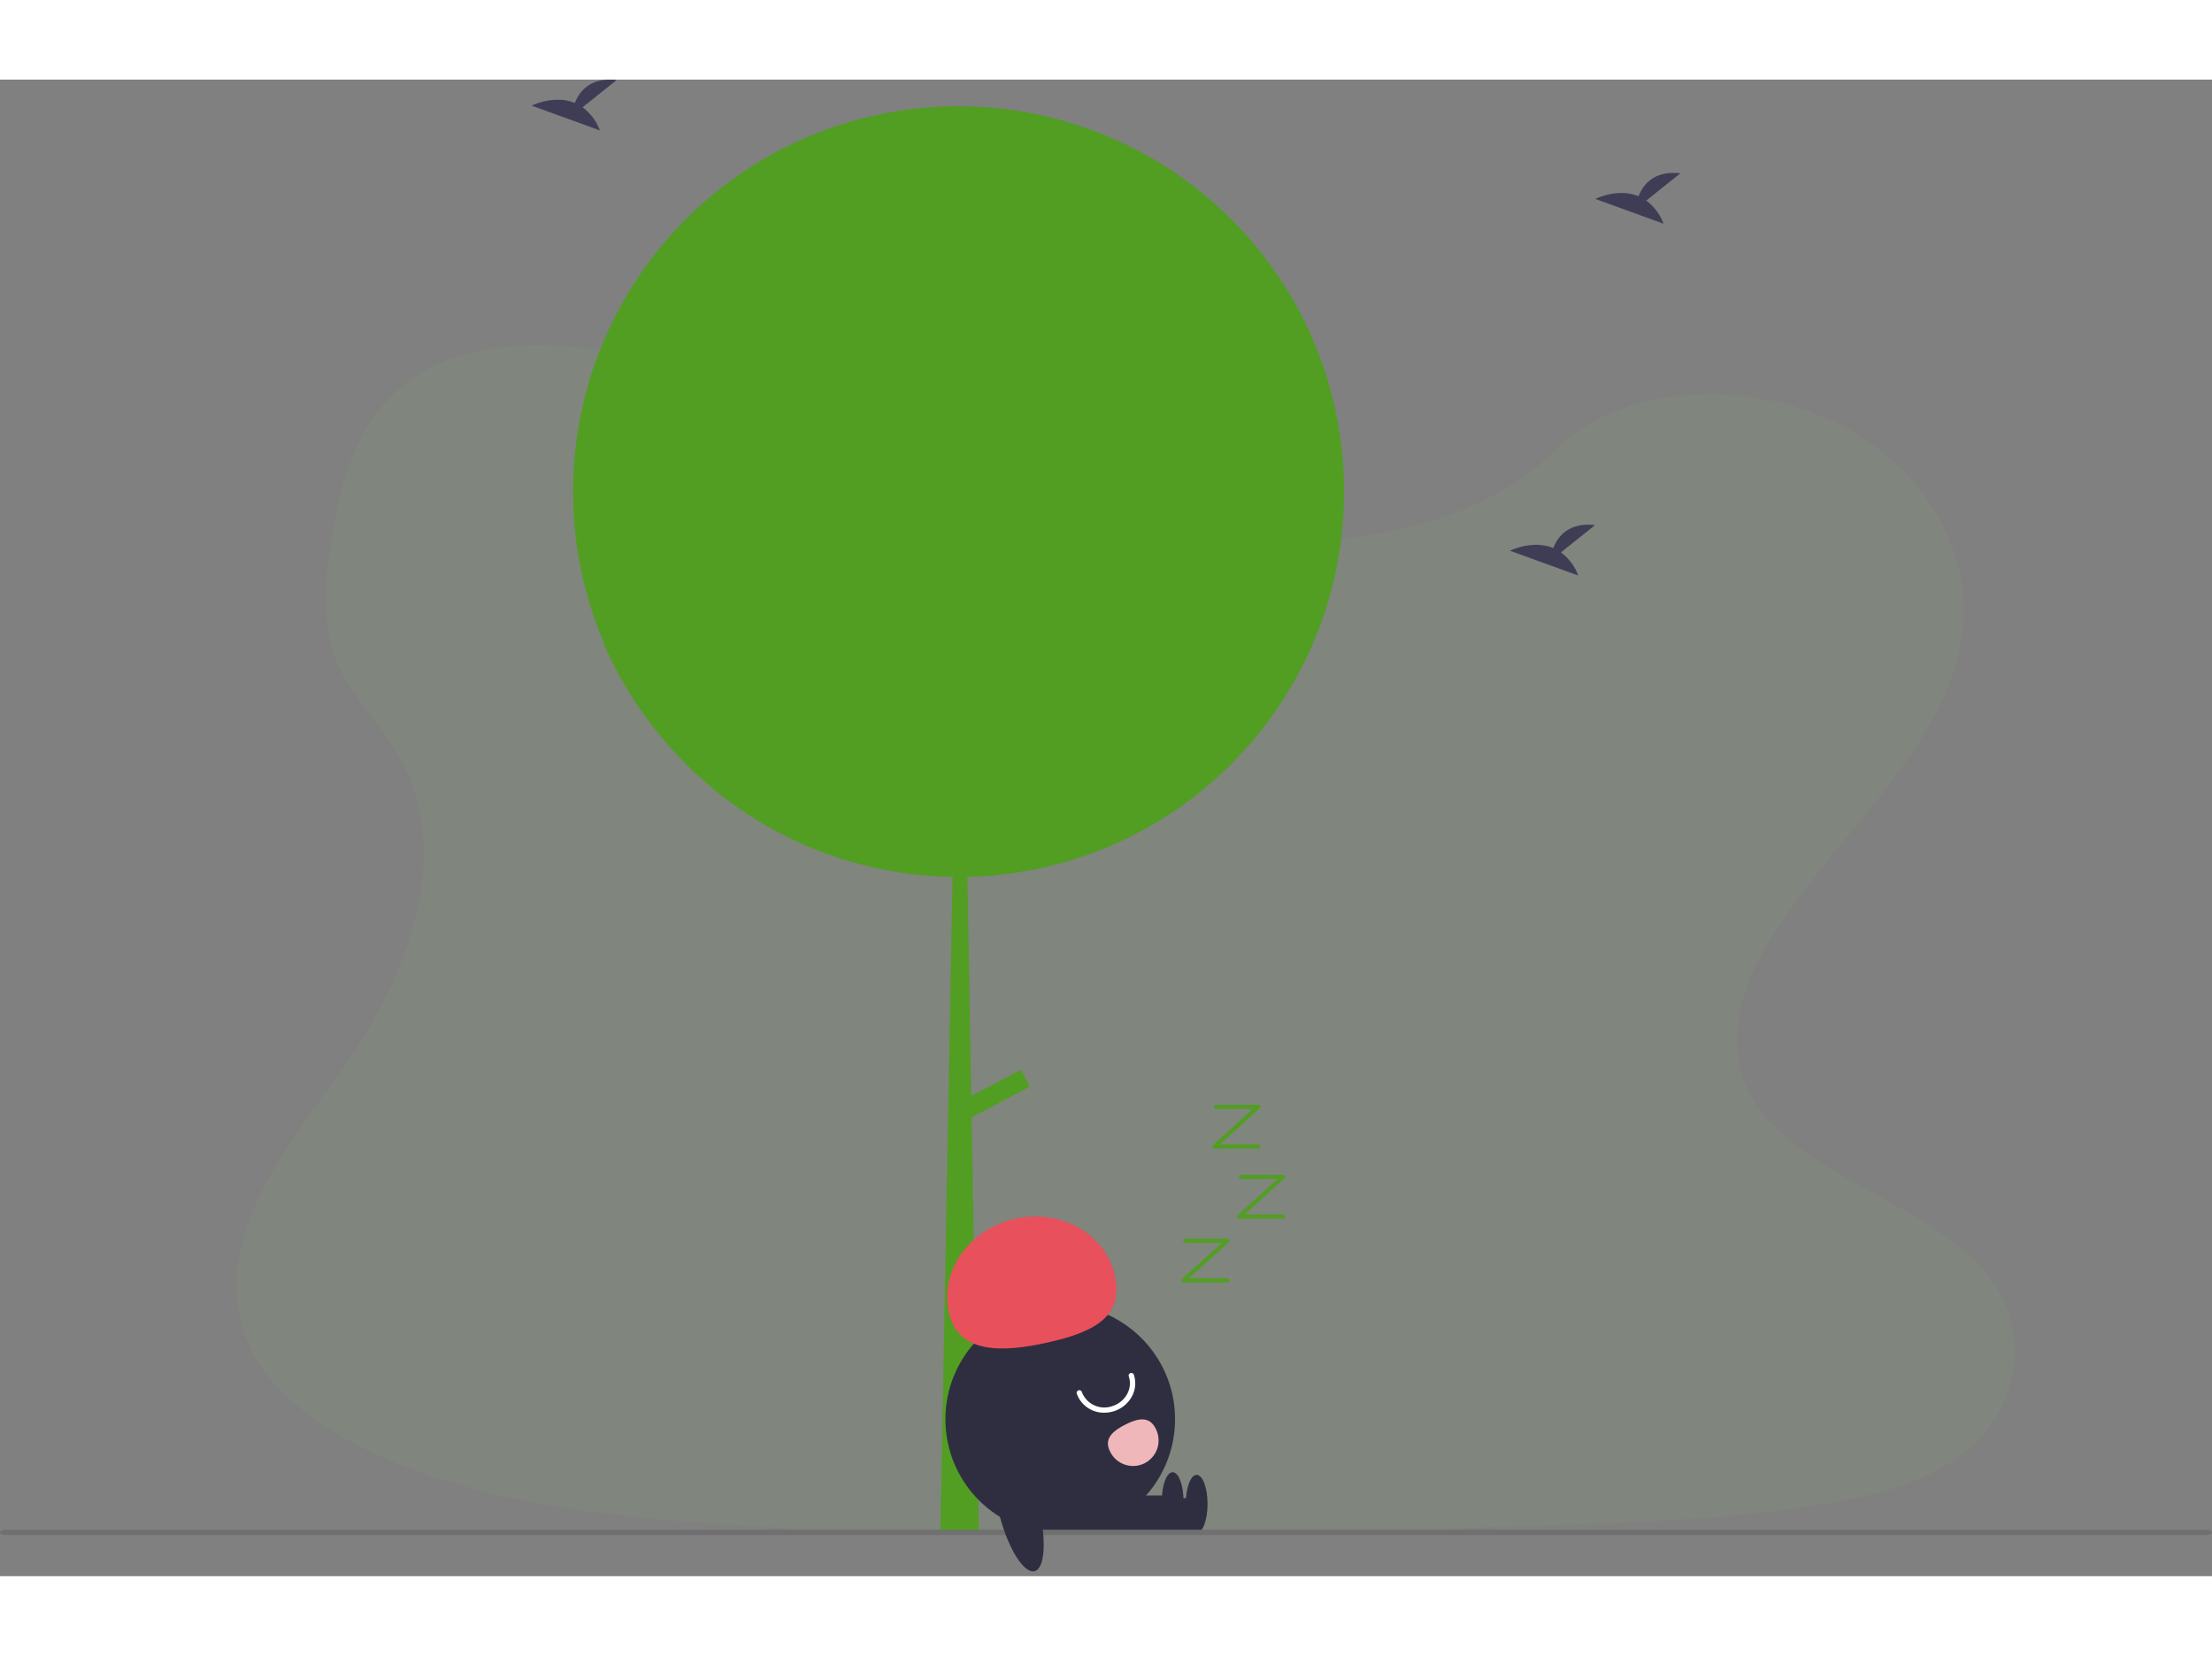 

<svg xmlns="http://www.w3.org/2000/svg" width="375" height="280.766" viewBox="0 0 375 253.766">
<rect x="0" y="0" width="375" height="253.766" fill="#808080" stroke="none"/>
<g id="Group_951" data-name="Group 951" transform="translate(90.127 0)">
  <path id="Path_524" data-name="Path 524" d="M270.375,88.3c-19.326-.669-37.732-6.91-55.308-13.736s-34.985-14.387-53.848-18c-12.132-2.326-26.009-2.658-35.782,3.84-9.409,6.271-12.449,17.065-14.082,27.09-1.23,7.543-1.953,15.483,1.415,22.545,2.341,4.9,6.492,9.024,9.364,13.721,9.994,16.34,2.929,36.49-7.9,52.444-5.076,7.483-10.974,14.632-14.895,22.59s-5.733,17.107-2.3,25.247c3.4,8.062,11.5,14.106,20.275,18.361,17.824,8.645,38.819,11.117,59.306,12.521,45.337,3.1,90.914,1.759,136.371.412,16.823-.5,33.719-1,50.267-3.6,9.191-1.445,18.678-3.739,25.352-9.275,8.468-7.026,10.568-18.923,4.891-27.732-9.52-14.781-35.833-18.451-42.495-34.31-3.661-8.731.1-18.454,5.423-26.549,11.419-17.37,30.556-32.608,31.563-52.459.693-13.634-8.507-27.29-22.733-33.743-14.909-6.763-35.588-5.912-46.583,5.282C307.345,84.457,287.44,88.891,270.375,88.3Z" transform="translate(-145.226 -10.033)" fill="#85bb65" opacity="0.1"/>
    <path id="Path_612" data-name="Path 612" d="M530.772,245.461q0,2.163-.14,4.289a64.969,64.969,0,0,1-6.088,23.587c-.027.063-.059.122-.086.181-.163.343-.33.687-.5,1.026a64.188,64.188,0,0,1-3.457,6.1A65.288,65.288,0,0,1,466.918,310.8l.646,37.167,8.429-4.438,1.505,2.861-9.87,5.2,1.207,69.029.013.922-6.517.547.013-.023L464.4,310.8a65.158,65.158,0,0,1-46.1-20.057c-.411-.425-.818-.863-1.216-1.3-.018-.018-.032-.036-.045-.05a65.427,65.427,0,0,1-11.9-18.421c.063.072.131.14.194.212a65.369,65.369,0,0,1,30.994-84.232c.226-.113.457-.221.683-.334a65.419,65.419,0,0,1,84.752,25.729c.4.669.782,1.351,1.153,2.038A65.013,65.013,0,0,1,530.772,245.461Z" transform="translate(-393.042 -175.618)" fill="#519e23"/>
    <circle id="Ellipse_256" data-name="Ellipse 256" cx="19.464" cy="19.464" r="19.464" transform="translate(70.149 207.689)" fill="#2f2e41"/>
    <rect id="Rectangle_384" data-name="Rectangle 384" width="17.437" height="5.913" transform="translate(95.18 240.532)" fill="#2f2e41"/>
    <ellipse id="Ellipse_257" data-name="Ellipse 257" cx="1.848" cy="4.928" rx="1.848" ry="4.928" transform="translate(110.892 236.59)" fill="#2f2e41"/>
    <rect id="Rectangle_385" data-name="Rectangle 385" width="17.437" height="5.913" transform="translate(91.112 240.08)" fill="#2f2e41"/>
    <ellipse id="Ellipse_258" data-name="Ellipse 258" cx="1.848" cy="4.928" rx="1.848" ry="4.928" transform="translate(106.825 236.138)" fill="#2f2e41"/>
    <path id="Path_613" data-name="Path 613" d="M540.7,612.982c-1.571-7.038,3.452-14.15,11.221-15.885s15.341,2.565,16.912,9.6-3.577,9.634-11.346,11.369S542.274,620.021,540.7,612.982Z" transform="translate(-469.97 -403.93)" fill="#e8505b"/>
    <path id="Path_614" data-name="Path 614" d="M593.685,662.139a4.859,4.859,0,0,1-4.673-3.219.452.452,0,0,1,.857-.288,4.077,4.077,0,0,0,5.222,2.374,4.342,4.342,0,0,0,2.518-2.146,3.721,3.721,0,0,0,.219-2.864.452.452,0,1,1,.857-.288,4.617,4.617,0,0,1-.268,3.556,5.254,5.254,0,0,1-3.042,2.6A5.365,5.365,0,0,1,593.685,662.139Z" transform="translate(-496.591 -436.095)" fill="#fff"/>
    <path id="Path_615" data-name="Path 615" d="M608.779,674.337a4.326,4.326,0,1,1-7.7,3.94h0l0-.008c-1.086-2.128.415-3.449,2.543-4.535S607.693,672.208,608.779,674.337Z" transform="translate(-503.015 -445.647)" fill="#efb7b9"/>
    <path id="Path_616" data-name="Path 616" d="M764.3,715.123H391.255c-.541,0-.979-.2-.979-.452s.438-.452.979-.452H764.3c.541,0,.979.2.979.452S764.838,715.123,764.3,715.123Z" transform="translate(-480.403 -468.331)" fill="#707070"/>
    <ellipse id="Ellipse_259" data-name="Ellipse 259" cx="3.39" cy="10.798" rx="3.39" ry="10.798" transform="matrix(0.968, -0.25, 0.25, 0.968, 76.585, 232.855)" fill="#2f2e41"/>
    <path id="Path_617" data-name="Path 617" d="M636.1,612.443H628.7a.349.349,0,0,1-.235-.608l6.734-6.1h-6.222a.349.349,0,1,1,0-.7H636.1a.349.349,0,0,1,.234.608l-6.734,6.1h6.5a.349.349,0,1,1,0,.7Z" transform="translate(-518.164 -408.493)" fill="#519e23"/>
    <path id="Path_618" data-name="Path 618" d="M656.969,588.489h-7.405a.349.349,0,0,1-.235-.608l6.734-6.1h-6.222a.349.349,0,1,1,0-.7h7.128a.349.349,0,0,1,.234.608l-6.734,6.1h6.5a.349.349,0,0,1,0,.7Z" transform="translate(-529.599 -395.364)" fill="#519e23"/>
    <path id="Path_619" data-name="Path 619" d="M647.7,562.215H640.29a.349.349,0,0,1-.234-.608l6.734-6.1h-6.222a.349.349,0,0,1,0-.7H647.7a.349.349,0,0,1,.235.608l-6.734,6.1h6.5a.349.349,0,0,1,0,.7Z" transform="translate(-524.517 -380.965)" fill="#519e23"/>
    <path id="Path_620" data-name="Path 620" d="M760.184,341.835l5.783-4.625c-4.492-.5-6.338,1.954-7.093,3.893-3.509-1.457-7.33.453-7.33.453l11.57,4.2A8.754,8.754,0,0,0,760.184,341.835Z" transform="translate(-585.682 -261.672)" fill="#3f3d56"/>
    <path id="Path_621" data-name="Path 621" d="M393.184,174.835l5.783-4.625c-4.492-.5-6.338,1.954-7.093,3.893-3.509-1.457-7.33.453-7.33.453l11.57,4.2A8.755,8.755,0,0,0,393.184,174.835Z" transform="translate(-384.543 -170.145)" fill="#3f3d56"/>
    <path id="Path_622" data-name="Path 622" d="M792.184,209.835l5.783-4.625c-4.492-.5-6.338,1.954-7.093,3.893-3.509-1.457-7.33.453-7.33.453l11.57,4.2A8.755,8.755,0,0,0,792.184,209.835Z" transform="translate(-603.22 -189.327)" fill="#3f3d56"/>
  </g>
</svg>

